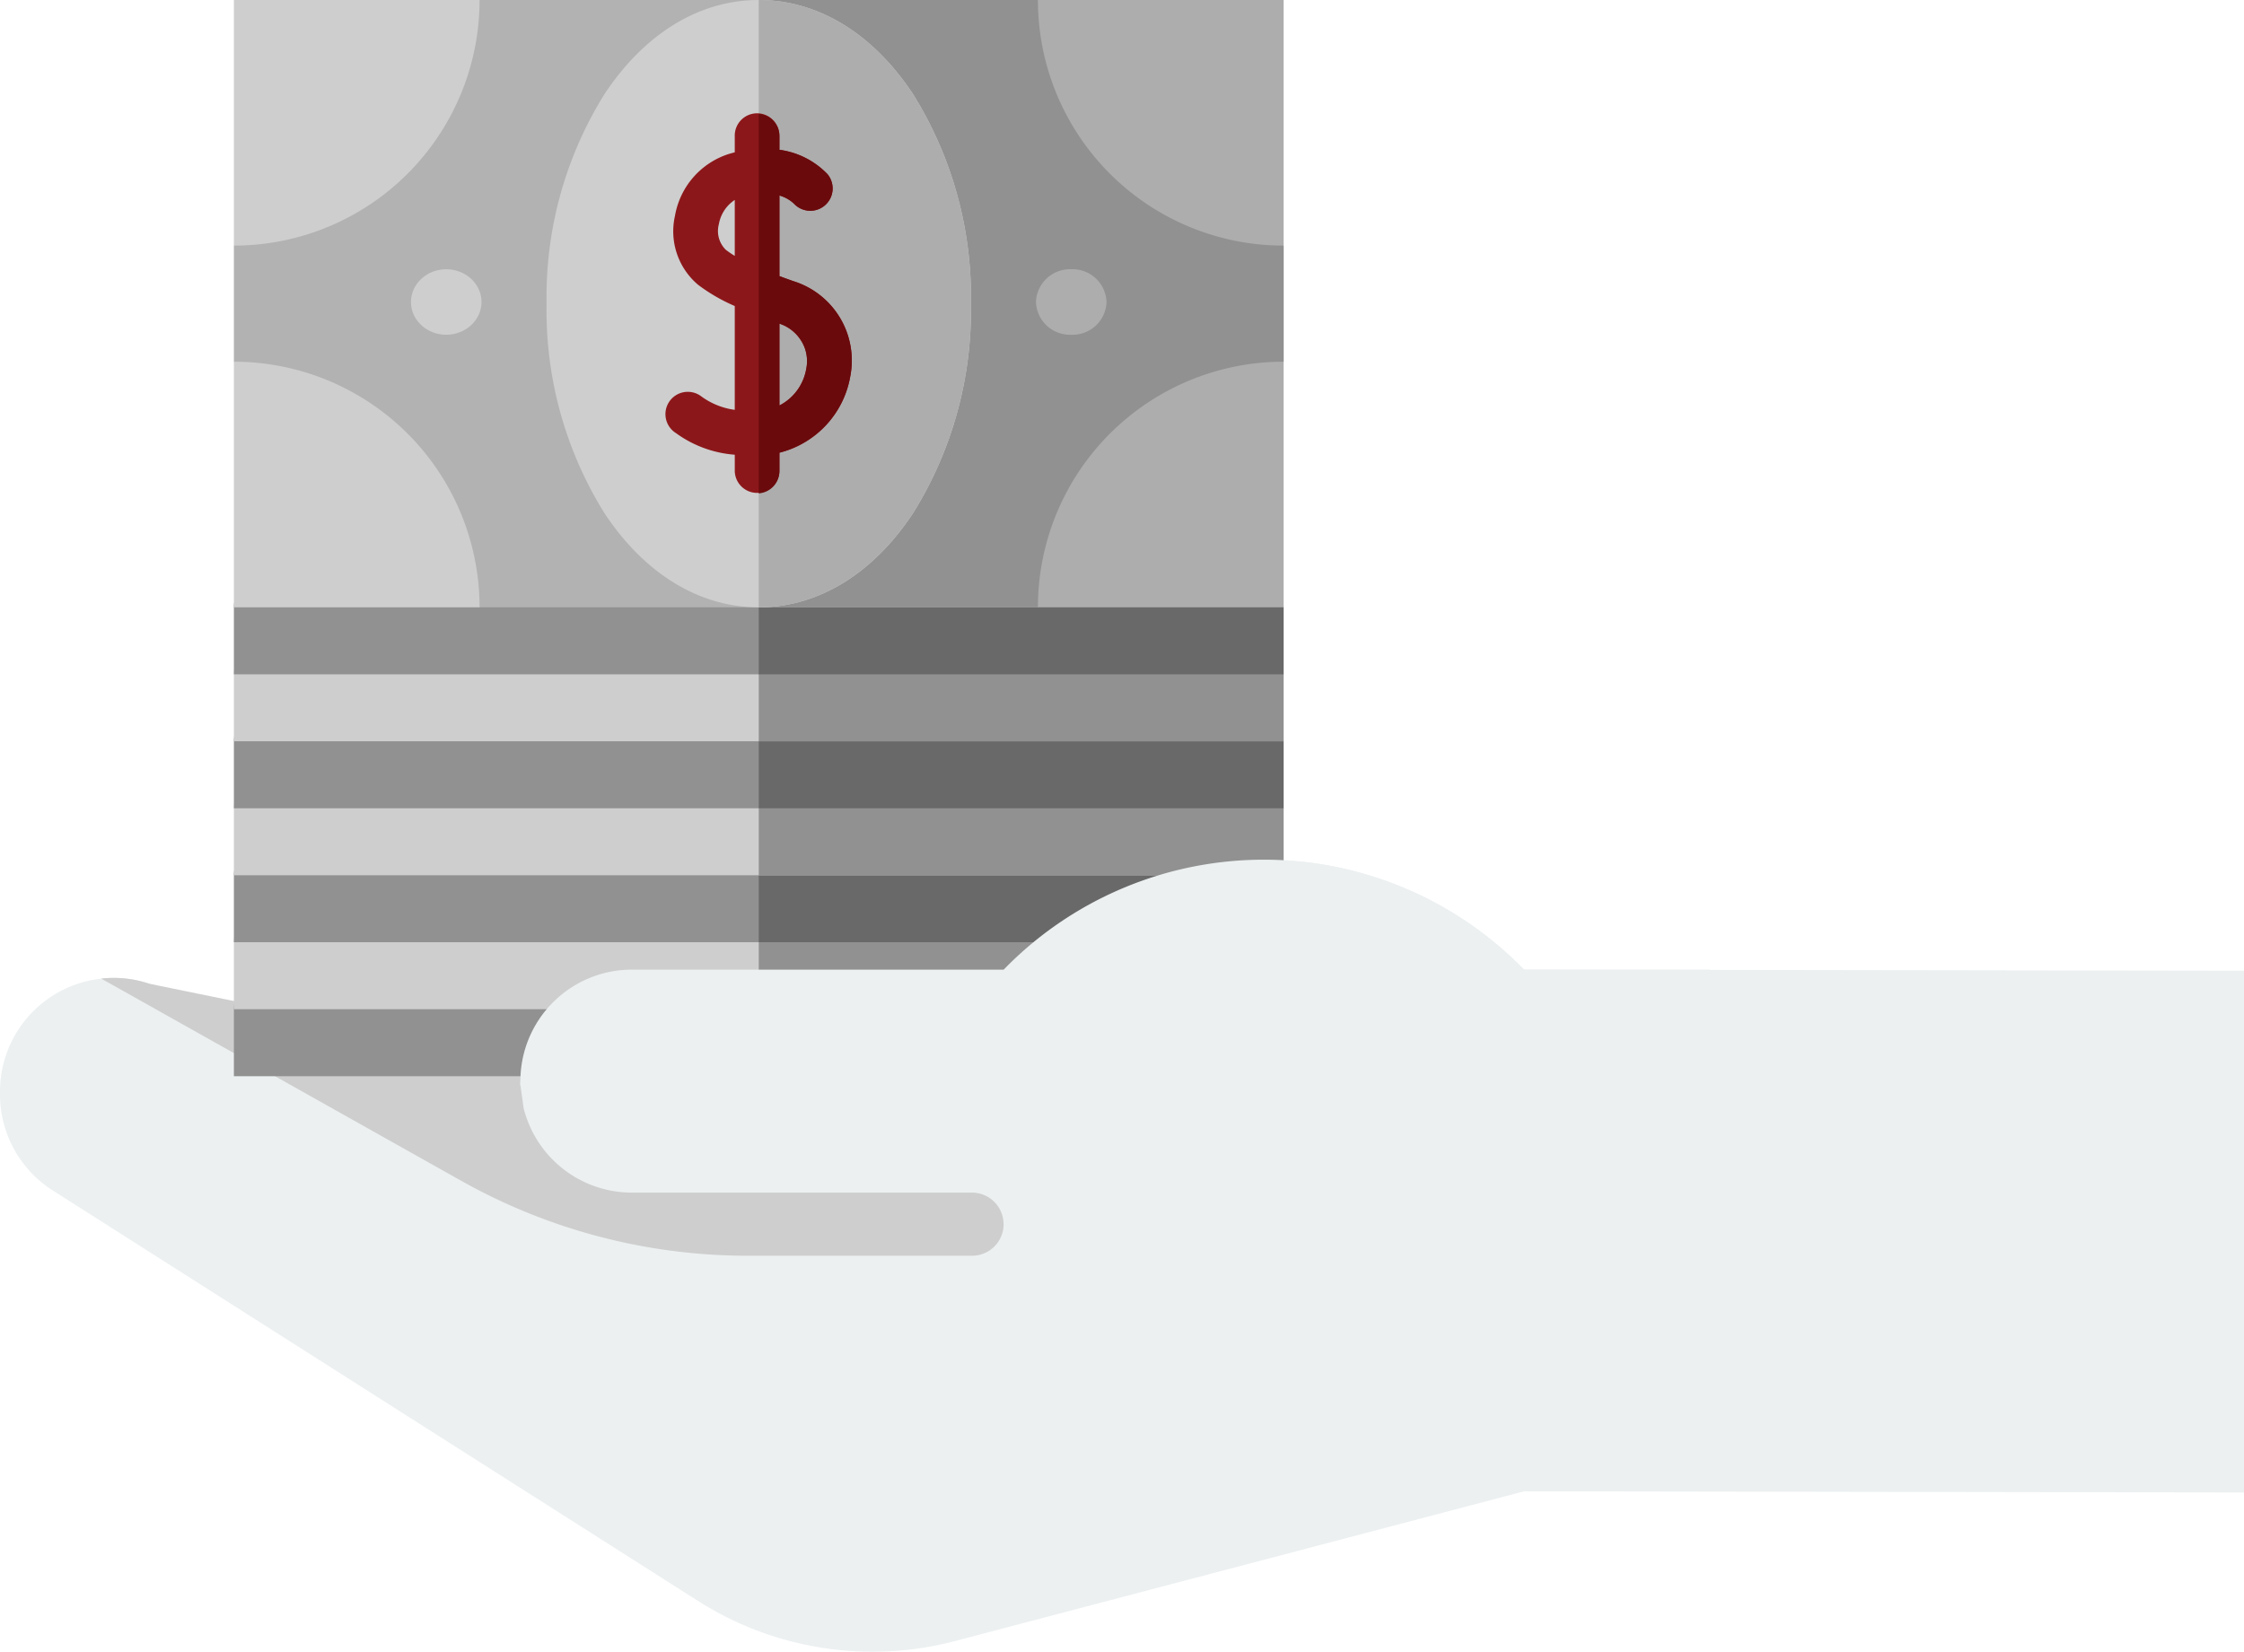<svg xmlns="http://www.w3.org/2000/svg" width="158.307" height="116.561" viewBox="0 0 158.307 116.561"><defs><style>.a{fill:#ecf0f1;}.b{fill:#cecece;}.c{fill:#00cb75;}.d{fill:#009398;}.e{fill:#90e36a;}.f{fill:#919191;}.g{fill:#696969;}.h{fill:#b2b2b2;}.i{fill:#adadad;}.j{fill:#8c171a;}.k{fill:#6a0a0c;}</style></defs><g transform="translate(-2811.388 -7958.747)"><g transform="translate(2811.388 8019.413)"><path class="a" d="M227.516,319.759l-.265-.266a25.585,25.585,0,0,0-36.182,0l-.265.266H164.58a7.87,7.87,0,0,0-7.626,9.8l-26.4-8.8A8.016,8.016,0,0,0,120,328.364v.172a8.031,8.031,0,0,0,3.712,6.8l45.519,28.966a22.945,22.945,0,0,0,18.16,2.832l40.125-10.56,50.791.08v-36.82Z" transform="translate(-120 -312)"/><path class="a" d="M179.22,352.6a7.874,7.874,0,0,1-7.628-5.93l-26.4-8.8a7.938,7.938,0,0,0-3.412-.367L176.6,357.056h28.846V352.6Z" transform="translate(-134.641 -329.109)"/><path class="b" d="M205.444,354.829a2.229,2.229,0,0,1-2.229,2.229H187.389a41.245,41.245,0,0,1-20.2-5.284L141.78,337.5a7.939,7.939,0,0,1,3.412.367L171.5,343.25l-.159,1.667.247,1.755a7.874,7.874,0,0,0,7.628,5.93h23.994a2.229,2.229,0,0,1,2.229,2.227Z" transform="translate(-134.641 -329.109)"/></g><g transform="translate(2829.4 7959.192)"><g transform="translate(0 67.449)"><path class="c" d="M93.542,443.945H21v-4.63A2.315,2.315,0,0,1,23.315,437H91.227a2.315,2.315,0,0,1,2.315,2.315Z" transform="translate(-21 -437)"/><path class="d" d="M289.956,437H256v6.945h36.271v-4.63A2.315,2.315,0,0,0,289.956,437Z" transform="translate(-219.729 -437)"/></g><g transform="translate(0 62.818)"><path class="e" d="M93.542,413.945H21v-4.63A2.315,2.315,0,0,1,23.315,407H91.227a2.315,2.315,0,0,1,2.315,2.315Z" transform="translate(-21 -407)"/><path class="c" d="M289.956,407H256v6.945h36.271v-4.63A2.315,2.315,0,0,0,289.956,407Z" transform="translate(-219.729 -407)"/></g><g transform="translate(-1.512 -0.445)"><g transform="translate(0 68.855)"><path class="f" d="M95.054,444.09H21v-4.727A2.364,2.364,0,0,1,23.363,437H92.691a2.364,2.364,0,0,1,2.363,2.363Z" transform="translate(-21 -437)"/><path class="d" d="M290.664,437H256v7.09h37.027v-4.727A2.364,2.364,0,0,0,290.664,437Z" transform="translate(-218.973 -437)"/></g><g transform="translate(0 64.128)"><path class="b" d="M95.054,414.09H21v-4.727A2.364,2.364,0,0,1,23.363,407H92.691a2.364,2.364,0,0,1,2.363,2.363Z" transform="translate(-21 -407)"/><path class="f" d="M290.664,407H256v7.09h37.027v-4.727A2.364,2.364,0,0,0,290.664,407Z" transform="translate(-218.973 -407)"/></g><g transform="translate(0 59.401)"><path class="f" d="M95.054,384.09H21v-4.727A2.364,2.364,0,0,1,23.363,377H92.691a2.364,2.364,0,0,1,2.363,2.363Z" transform="translate(-21 -377)"/><path class="g" d="M290.664,377H256v7.09h37.027v-4.727A2.364,2.364,0,0,0,290.664,377Z" transform="translate(-218.973 -377)"/></g><g transform="translate(0 54.674)"><path class="b" d="M95.054,354.09H21v-4.727A2.363,2.363,0,0,1,23.363,347H92.691a2.364,2.364,0,0,1,2.363,2.363Z" transform="translate(-21 -347)"/><path class="f" d="M290.664,347H256v7.09h37.027v-4.727A2.364,2.364,0,0,0,290.664,347Z" transform="translate(-218.973 -347)"/></g><g transform="translate(0 49.947)"><path class="f" d="M95.054,324.09H21v-4.727A2.363,2.363,0,0,1,23.363,317H92.691a2.364,2.364,0,0,1,2.363,2.363Z" transform="translate(-21 -317)"/><path class="g" d="M290.664,317H256v7.09h37.027v-4.727A2.364,2.364,0,0,0,290.664,317Z" transform="translate(-218.973 -317)"/></g><g transform="translate(0 45.22)"><path class="b" d="M95.054,294.09H21v-4.727A2.363,2.363,0,0,1,23.363,287H92.691a2.363,2.363,0,0,1,2.363,2.363Z" transform="translate(-21 -287)"/><path class="f" d="M290.664,287H256v7.09h37.027v-4.727A2.363,2.363,0,0,0,290.664,287Z" transform="translate(-218.973 -287)"/></g><g transform="translate(0 40.493)"><path class="f" d="M95.054,264.09H21v-4.727A2.363,2.363,0,0,1,23.363,257H92.691a2.363,2.363,0,0,1,2.363,2.363Z" transform="translate(-21 -257)"/><path class="g" d="M290.664,257H256v7.09h37.027v-4.727A2.363,2.363,0,0,0,290.664,257Z" transform="translate(-218.973 -257)"/></g><path class="h" d="M95.054,17.332,77.722,0H38.332L21,17.332v8.193L38.332,42.857H77.722L95.054,25.525Z" transform="translate(-21)"/><path class="f" d="M275.7,0H256V42.857h19.7l17.332-17.332V17.332Z" transform="translate(-218.973)"/><g transform="translate(0)"><path class="b" d="M38.332,179.332H21V162A17.332,17.332,0,0,1,38.332,179.332Z" transform="translate(-21 -136.475)"/><path class="b" d="M21,17.332V0H38.332A17.332,17.332,0,0,1,21,17.332Z" transform="translate(-21)"/><g transform="translate(56.722)"><path class="i" d="M398.332,179.332H381A17.332,17.332,0,0,1,398.332,162Z" transform="translate(-381 -136.475)"/><path class="i" d="M398.332,17.332A17.332,17.332,0,0,1,381,0h17.332V17.332Z" transform="translate(-381)"/></g></g><path class="b" d="M175.968,42.857c-4.186,0-8.052-2.36-10.885-6.644A27.045,27.045,0,0,1,161,21.428a27.045,27.045,0,0,1,4.084-14.785C167.917,2.36,171.782,0,175.968,0s8.052,2.36,10.885,6.644a27.045,27.045,0,0,1,4.084,14.785,27.045,27.045,0,0,1-4.084,14.785C184.02,40.5,180.155,42.857,175.968,42.857Z" transform="translate(-138.941 0)"/><path class="i" d="M266.885,6.644C264.052,2.36,260.186,0,256,0V42.857c4.186,0,8.052-2.36,10.885-6.644a27.045,27.045,0,0,0,4.084-14.785A27.045,27.045,0,0,0,266.885,6.644Z" transform="translate(-218.973 0)"/><ellipse class="b" cx="2.489" cy="2.311" rx="2.489" ry="2.311" transform="translate(12.491 19)"/><path class="i" d="M2.489,0A2.4,2.4,0,0,1,4.978,2.311,2.4,2.4,0,0,1,2.489,4.623,2.4,2.4,0,0,1,0,2.311,2.4,2.4,0,0,1,2.489,0Z" transform="translate(56.585 19)"/><path class="j" d="M223.4,62.8c-.318-.113-.643-.23-.968-.351V56.759a2.514,2.514,0,0,1,1.017.568,1.576,1.576,0,0,0,2.369-2.078,5.768,5.768,0,0,0-3.386-1.714v-.96a1.576,1.576,0,1,0-3.151,0v1.138c-.13.033-.262.069-.395.109a5.574,5.574,0,0,0-3.822,4.371,4.94,4.94,0,0,0,1.628,4.866,12.488,12.488,0,0,0,2.589,1.5v7.327a5.161,5.161,0,0,1-2.42-.994,1.576,1.576,0,1,0-1.725,2.637,8.063,8.063,0,0,0,4.146,1.523V76.21a1.576,1.576,0,0,0,3.151,0v-1.3a6.747,6.747,0,0,0,5-5.4A5.863,5.863,0,0,0,223.4,62.8Zm-4.763-2.221a1.858,1.858,0,0,1-.476-1.8,2.575,2.575,0,0,1,1.12-1.706v3.948A6.517,6.517,0,0,1,218.637,60.58Zm5.689,8.41a3.587,3.587,0,0,1-1.894,2.59V65.8a2.942,2.942,0,0,1,1.8,1.758A2.732,2.732,0,0,1,224.326,68.99Z" transform="translate(-183.946 -42.964)"/><path class="k" d="M258.427,62.832c-.318-.113-.643-.23-.968-.351V56.791a2.514,2.514,0,0,1,1.017.568,1.576,1.576,0,0,0,2.369-2.078,5.768,5.768,0,0,0-3.386-1.714v-.96A1.575,1.575,0,0,0,256,51.037V77.811a1.575,1.575,0,0,0,1.459-1.57v-1.3a6.747,6.747,0,0,0,5-5.4A5.863,5.863,0,0,0,258.427,62.832Zm.926,6.189a3.586,3.586,0,0,1-1.894,2.59V65.835A2.77,2.77,0,0,1,259.353,69.021Z" transform="translate(-218.973 -42.996)"/></g></g><path class="a" d="M225.452,319.759l-.266-.266a25.585,25.585,0,0,0-36.182,0l-.265.266H162.516a7.867,7.867,0,0,0-7.867,7.867c0,.654,55.322,7.575,83.915,28.954v-36.82Z" transform="translate(2693.451 7707.413)"/></g></svg>